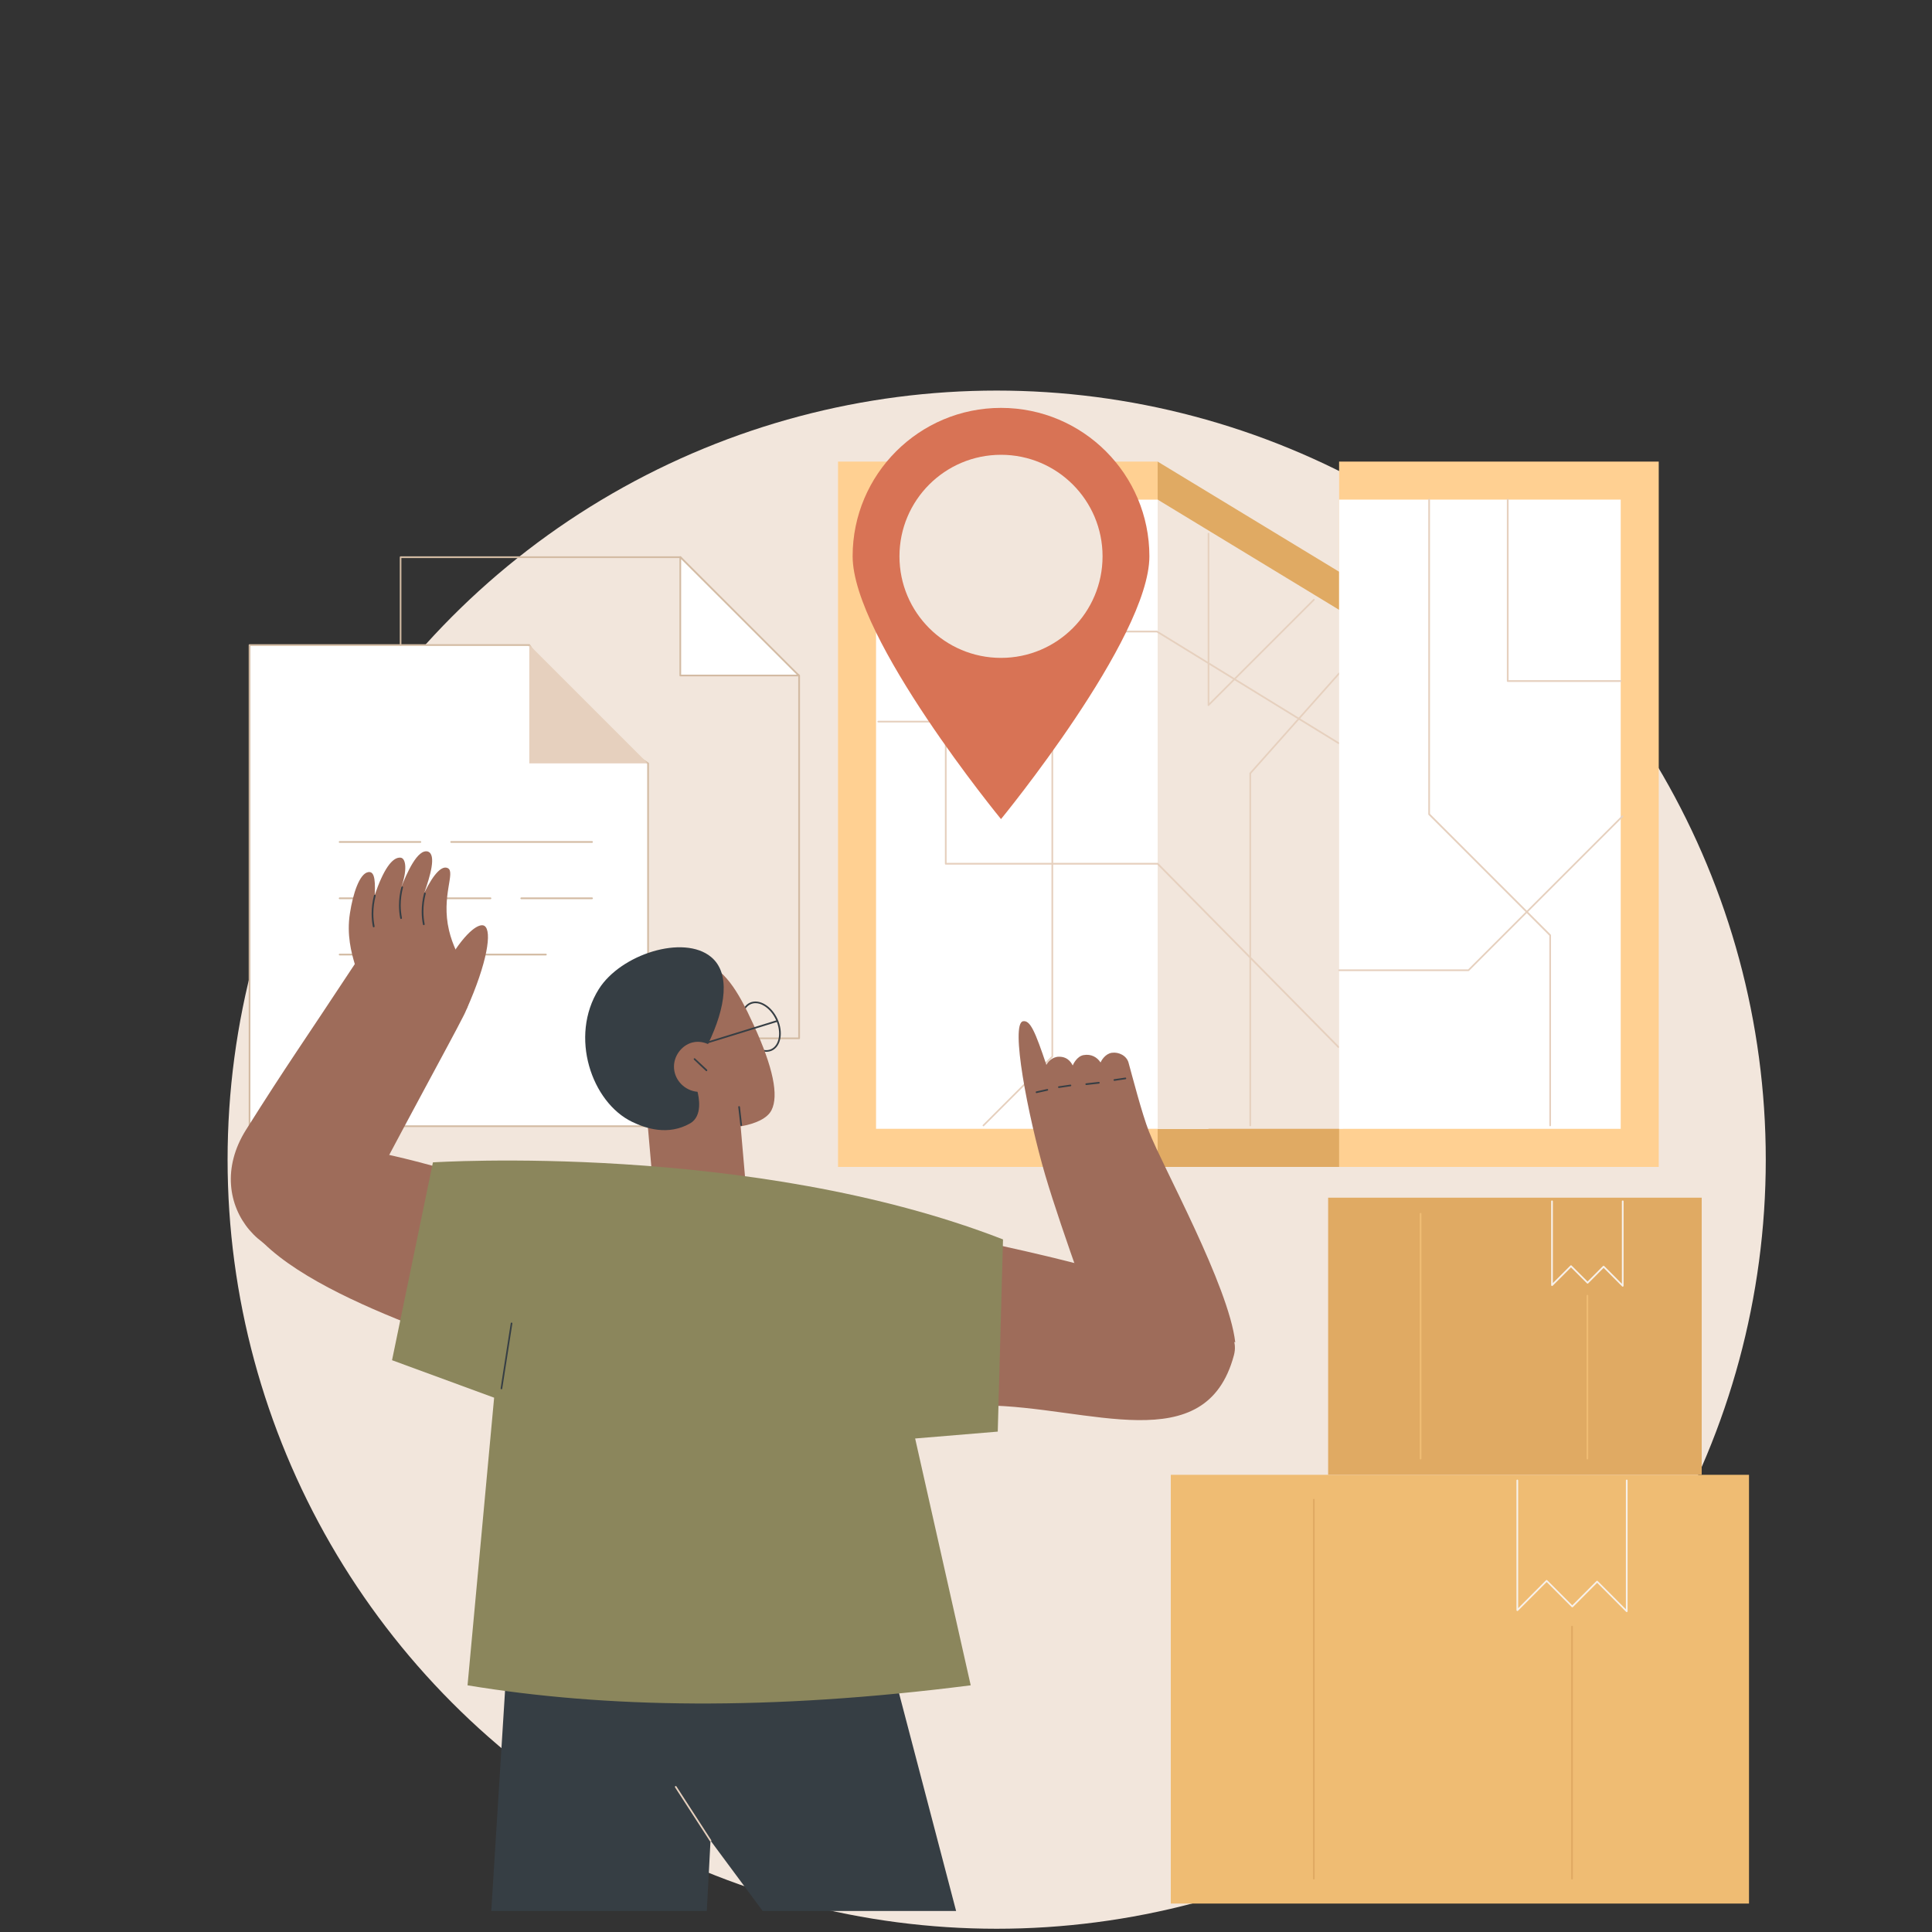 <?xml version="1.0" encoding="utf-8"?>
<!-- Generator: Adobe Illustrator 27.9.0, SVG Export Plug-In . SVG Version: 6.00 Build 0)  -->
<svg version="1.1" id="Layer_1" xmlns="http://www.w3.org/2000/svg" xmlns:xlink="http://www.w3.org/1999/xlink" x="0px" y="0px"
	 viewBox="0 0 2500 2500" style="enable-background:new 0 0 2500 2500;" xml:space="preserve">
<rect x="0" y="0" width="2500" height="2500" fill="#333333" stroke="none"/>
<style type="text/css">
	.st0{fill:#F2E6DC;}
	.st1{fill:#EFBC73;}
	.st2{fill:#E0AA63;}
	.st3{fill:#F7F1EB;}
	.st4{fill:#FFD092;}
	.st5{fill:#FFFFFF;}
	.st6{fill:#E6D0BE;}
	.st7{fill:#D87355;}
	.st8{fill:#D3BBA3;}
	.st9{fill:#363E44;}
	.st10{fill:#9E6C5A;}
	.st11{fill:#8B865C;}
</style>
<g id="Illustration">
	<g id="Shipping_information_1_">
		<circle class="st0" cx="1289.7" cy="1500.6" r="995.2"/>
		<g>
			<g>
				<rect x="1515" y="1908.4" class="st1" width="748.2" height="554.8"/>
				<path class="st2" d="M1700.1,2432.1c-0.6,0-1.1-0.5-1.1-1.1v-490.4c0-0.6,0.5-1.1,1.1-1.1c0.6,0,1.1,0.5,1.1,1.1V2431
					C1701.2,2431.6,1700.7,2432.1,1700.1,2432.1z"/>
				<path class="st2" d="M2034.2,2432.1c-0.6,0-1.1-0.5-1.1-1.1v-326.2c0-0.6,0.5-1.1,1.1-1.1c0.6,0,1.1,0.5,1.1,1.1V2431
					C2035.3,2431.6,2034.8,2432.1,2034.2,2432.1z"/>
				<g>
					<path class="st3" d="M2105.1,2086.1c-0.3,0-0.6-0.1-0.8-0.3l-37.6-37.7l-31.4,31.5c-0.4,0.4-1.1,0.4-1.5,0l-32.4-32.5
						l-37.2,37.3c-0.3,0.3-0.8,0.4-1.2,0.2c-0.4-0.2-0.7-0.6-0.7-1v-167.9c0-0.6,0.5-1.1,1.1-1.1s1.1,0.5,1.1,1.1V2081l36.1-36.2
						c0.4-0.4,1.1-0.4,1.5,0l32.4,32.5l31.4-31.5c0.4-0.4,1.1-0.4,1.5,0l36.5,36.6v-166.7c0-0.6,0.5-1.1,1.1-1.1
						c0.6,0,1.1,0.5,1.1,1.1v169.3c0,0.4-0.3,0.8-0.7,1C2105.4,2086.1,2105.3,2086.1,2105.1,2086.1z"/>
				</g>
			</g>
			<g>
				<rect x="1718.6" y="1549.8" class="st2" width="483.4" height="358.5"/>
				<path class="st1" d="M1838.2,1888.5c-0.6,0-1.1-0.5-1.1-1.1v-316.8c0-0.6,0.5-1.1,1.1-1.1s1.1,0.5,1.1,1.1v316.8
					C1839.3,1888,1838.8,1888.5,1838.2,1888.5z"/>
				<path class="st1" d="M2054.1,1888.5c-0.6,0-1.1-0.5-1.1-1.1v-210.8c0-0.6,0.5-1.1,1.1-1.1c0.6,0,1.1,0.5,1.1,1.1v210.8
					C2055.2,1888,2054.7,1888.5,2054.1,1888.5z"/>
				<g>
					<path class="st3" d="M2099.9,1665c-0.3,0-0.6-0.1-0.8-0.3l-24-24.1l-20,20.1c-0.4,0.4-1.1,0.4-1.5,0l-20.7-20.7l-23.8,23.8
						c-0.3,0.3-0.8,0.4-1.2,0.2c-0.4-0.2-0.7-0.6-0.7-1v-108.5c0-0.6,0.5-1.1,1.1-1.1c0.6,0,1.1,0.5,1.1,1.1v105.8l22.7-22.7
						c0.4-0.4,1.1-0.4,1.5,0l20.7,20.7l20-20.1c0.4-0.4,1.1-0.4,1.5,0l22.9,23v-106.7c0-0.6,0.5-1.1,1.1-1.1c0.6,0,1.1,0.5,1.1,1.1
						v109.4c0,0.4-0.3,0.8-0.7,1C2100.2,1665,2100,1665,2099.9,1665z"/>
				</g>
			</g>
		</g>
		<g>
			<g>
				<polygon class="st2" points="1737.7,1510 1461.3,1510 1498,597.3 1737.7,742.8 				"/>
				<rect x="1084.4" y="597.3" class="st4" width="413.6" height="912.7"/>
				<rect x="1732.8" y="597.3" class="st4" width="413.6" height="912.7"/>
				<polygon class="st5" points="1133.6,1460.7 1133.6,646.5 1498,646.5 1518.6,668.1 1563.8,1460.7 				"/>
				<polygon class="st0" points="1737.7,1460.7 1498,1460.7 1498,646.5 1737.7,792.1 				"/>
				<path class="st6" d="M1732.2,962.8c-0.2,0-0.4-0.1-0.6-0.2l-234.8-144.3h-363.3c-0.6,0-1.1-0.5-1.1-1.1s0.5-1.1,1.1-1.1h363.6
					c0.2,0,0.4,0.1,0.6,0.2l235,144.4c0.5,0.3,0.7,1,0.4,1.5C1732.9,962.6,1732.6,962.8,1732.2,962.8z"/>
				<path class="st6" d="M1732,1356c-0.3,0-0.6-0.1-0.8-0.3l-233.7-236.9h-273.7c-0.6,0-1.1-0.5-1.1-1.1V646.5
					c0-0.6,0.5-1.1,1.1-1.1c0.6,0,1.1,0.5,1.1,1.1v470h273c0.3,0,0.6,0.1,0.8,0.3l234,237.2c0.4,0.4,0.4,1.1,0,1.5
					C1732.5,1355.9,1732.2,1356,1732,1356z"/>
				<path class="st6" d="M1272.6,1457.4c-0.3,0-0.6-0.1-0.8-0.3c-0.4-0.4-0.4-1.1,0-1.5l88.8-88.8V934.9h-224.1
					c-0.6,0-1.1-0.5-1.1-1.1s0.5-1.1,1.1-1.1h225.2c0.6,0,1.1,0.5,1.1,1.1v433.3c0,0.3-0.1,0.6-0.3,0.8l-89.2,89.2
					C1273.2,1457.3,1272.9,1457.4,1272.6,1457.4z"/>
				<path class="st6" d="M1617.8,1457.4c-0.6,0-1.1-0.5-1.1-1.1v-455.6c0-0.3,0.1-0.5,0.3-0.7l115-129.3c0.4-0.5,1.1-0.5,1.5-0.1
					c0.4,0.4,0.5,1.1,0.1,1.5l-114.7,129v455.2C1618.9,1456.9,1618.4,1457.4,1617.8,1457.4z"/>
				<path class="st6" d="M1563.8,913.6c-0.1,0-0.3,0-0.4-0.1c-0.4-0.2-0.7-0.6-0.7-1V690.6c0-0.6,0.5-1.1,1.1-1.1s1.1,0.5,1.1,1.1
					v219.2l134.5-134.5c0.4-0.4,1.1-0.4,1.5,0c0.4,0.4,0.4,1.1,0,1.5l-136.3,136.3C1564.4,913.4,1564.1,913.6,1563.8,913.6z"/>
				<rect x="1732.8" y="646.5" class="st5" width="364.4" height="814.2"/>
				<path class="st6" d="M2005.9,1457.4c-0.6,0-1.1-0.5-1.1-1.1v-245.6l-156.3-156.3c-0.2-0.2-0.3-0.5-0.3-0.8V646.5
					c0-0.6,0.5-1.1,1.1-1.1c0.6,0,1.1,0.5,1.1,1.1v406.6l156.3,156.3c0.2,0.2,0.3,0.5,0.3,0.8v246
					C2007,1456.9,2006.5,1457.4,2005.9,1457.4z"/>
				<path class="st6" d="M1900.2,1256.6h-167.3c-0.6,0-1.1-0.5-1.1-1.1c0-0.6,0.5-1.1,1.1-1.1h166.9l198.9-198.9
					c0.4-0.4,1.1-0.4,1.5,0c0.4,0.4,0.4,1.1,0,1.5l-199.2,199.2C1900.7,1256.5,1900.4,1256.6,1900.2,1256.6z"/>
				<path class="st6" d="M2097.2,882.4H1951c-0.6,0-1.1-0.5-1.1-1.1V646.5c0-0.6,0.5-1.1,1.1-1.1s1.1,0.5,1.1,1.1v233.6h145.1
					c0.6,0,1.1,0.5,1.1,1.1C2098.3,881.9,2097.8,882.4,2097.2,882.4z"/>
			</g>
			<g>
				<path class="st7" d="M1295.3,527.8c106.1,0,192,86,192,192c0,106.1-192,340.1-192,340.1s-192-234-192-340.1
					C1103.3,613.8,1189.3,527.8,1295.3,527.8z"/>
				<ellipse class="st0" cx="1295.3" cy="719.9" rx="131.4" ry="131.4"/>
			</g>
		</g>
		<g>
			<g>
				<path class="st8" d="M1034,1344.7H518.4c-0.6,0-1.1-0.5-1.1-1.1V721c0-0.6,0.5-1.1,1.1-1.1h362c0.4,0,0.7,0.2,0.9,0.5l61.7,91.7
					l91.7,61.1c0.3,0.2,0.5,0.5,0.5,0.9v469.5C1035.1,1344.2,1034.6,1344.7,1034,1344.7z M519.4,1342.5h513.5V874.7l-91.4-60.9
					c-0.1-0.1-0.2-0.2-0.3-0.3l-61.5-91.4H519.4V1342.5z"/>
				<g>
					<polygon class="st5" points="880.3,874.1 1033.6,874.1 880.3,720.8 					"/>
					<path class="st8" d="M1033.6,875.2H880.3c-0.6,0-1.1-0.5-1.1-1.1V720.8c0-0.4,0.3-0.8,0.7-1c0.4-0.2,0.9-0.1,1.2,0.2
						l153.3,153.3c0.3,0.3,0.4,0.8,0.2,1.2C1034.4,874.9,1034,875.2,1033.6,875.2z M881.4,873H1031L881.4,723.5V873z"/>
				</g>
			</g>
			<g>
				<g>
					<polygon class="st5" points="322.9,1457.3 838.6,1457.3 838.6,987.8 746.7,926.6 684.9,834.7 322.9,834.7 					"/>
					<path class="st8" d="M838.6,1458.4H322.9c-0.6,0-1.1-0.5-1.1-1.1V834.7c0-0.6,0.5-1.1,1.1-1.1h362c0.4,0,0.7,0.2,0.9,0.5
						l61.7,91.7l91.7,61.1c0.3,0.2,0.5,0.5,0.5,0.9v469.5C839.7,1457.9,839.2,1458.4,838.6,1458.4z M324,1456.2h513.5V988.4
						l-91.4-60.9c-0.1-0.1-0.2-0.2-0.3-0.3l-61.5-91.4H324V1456.2z"/>
				</g>
				<g>
					<path class="st8" d="M766.1,1090.6H583.8c-0.6,0-1.1-0.5-1.1-1.1c0-0.6,0.5-1.1,1.1-1.1h182.3c0.6,0,1.1,0.5,1.1,1.1
						C767.2,1090.1,766.7,1090.6,766.1,1090.6z"/>
					<path class="st8" d="M544,1090.6H439.5c-0.6,0-1.1-0.5-1.1-1.1c0-0.6,0.5-1.1,1.1-1.1H544c0.6,0,1.1,0.5,1.1,1.1
						C545.1,1090.1,544.6,1090.6,544,1090.6z"/>
					<path class="st8" d="M766.1,1163.5h-91.6c-0.6,0-1.1-0.5-1.1-1.1c0-0.6,0.5-1.1,1.1-1.1h91.6c0.6,0,1.1,0.5,1.1,1.1
						C767.2,1163,766.7,1163.5,766.1,1163.5z"/>
					<path class="st8" d="M634.7,1163.5H439.5c-0.6,0-1.1-0.5-1.1-1.1c0-0.6,0.5-1.1,1.1-1.1h195.2c0.6,0,1.1,0.5,1.1,1.1
						C635.8,1163,635.3,1163.5,634.7,1163.5z"/>
					<path class="st8" d="M706.4,1236.3H439.5c-0.6,0-1.1-0.5-1.1-1.1c0-0.6,0.5-1.1,1.1-1.1h266.9c0.6,0,1.1,0.5,1.1,1.1
						C707.5,1235.9,707,1236.3,706.4,1236.3z"/>
				</g>
				<polygon class="st6" points="684.9,987.8 838.2,987.8 684.9,834.5 				"/>
			</g>
		</g>
		<g>
			<g>
				<g>
					<polygon class="st9" points="1237.2,2472.8 1141.7,2108.4 657.3,2127.5 635.7,2472.8 914.6,2472.8 919.4,2381.7 986.9,2472.8 
											"/>
					<path class="st6" d="M919.4,2382.8c-0.4,0-0.7-0.2-0.9-0.5l-45-69.5c-0.3-0.5-0.2-1.2,0.3-1.5c0.5-0.3,1.2-0.2,1.5,0.3l45,69.5
						c0.3,0.5,0.2,1.2-0.3,1.5C919.8,2382.8,919.6,2382.8,919.4,2382.8z"/>
				</g>
				<g>
					<path class="st9" d="M991.5,1361c-4,0-8.2-1.3-12.3-3.7c-6.7-4-12.4-10.7-16.2-18.9c-7.8-17.1-4.6-35.4,7.3-40.9
						c5.8-2.7,12.8-1.9,19.6,2.2c6.7,4,12.4,10.7,16.2,18.9l0,0c7.8,17.1,4.6,35.4-7.3,40.9C996.5,1360.5,994,1361,991.5,1361z
						 M977.6,1298.1c-2.2,0-4.4,0.5-6.4,1.4c-10.8,5-13.6,22-6.3,38c3.6,7.8,9,14.2,15.3,18c6.2,3.7,12.4,4.4,17.6,2.1
						c10.8-5,13.6-22,6.3-38c-3.6-7.8-9-14.2-15.3-18C985,1299.2,981.2,1298.1,977.6,1298.1z"/>
					<path class="st10" d="M975.2,1326.2c-21.4-46.8-38.1-72.2-67.6-83c-39.6-14.5-78.5,10.9-82.5,13.6
						c-2.6,1.7-40.5,24.2-43.3,68.5c-2.7,43.8,17.8,87.4,54.6,110.5l8.4,96.5c2.7,31,30,53.9,61,51.2l7-0.6c31-2.7,53.9-30,51.2-61
						l-5.6-64.4c19.5-3.4,34.6-10.4,39.9-20.9C1007.9,1417.8,1000.5,1381.3,975.2,1326.2z"/>
					<path class="st9" d="M915.9,1350c-0.5,0-0.9-0.3-1-0.8c-0.2-0.6,0.1-1.2,0.7-1.4l89.1-27.5c0.6-0.2,1.2,0.1,1.4,0.7
						c0.2,0.6-0.1,1.2-0.7,1.4l-89.1,27.5C916.1,1350,916,1350,915.9,1350z"/>
					<path class="st9" d="M959.1,1457c-0.5,0-1-0.4-1.1-1l-2.7-23.5c-0.1-0.6,0.4-1.1,1-1.2c0.6-0.1,1.1,0.4,1.2,1l2.7,23.5
						c0.1,0.6-0.4,1.1-1,1.2C959.2,1457,959.2,1457,959.1,1457z"/>
					<path class="st9" d="M914.2,1386.1c-0.3,0-0.5-0.1-0.7-0.3c-5.8-5.3-9.5-8.8-12.1-11.4c-1.3-1.2-2.4-2.3-3.4-3.2
						c-0.4-0.4-0.5-1.1-0.1-1.5c0.4-0.4,1.1-0.5,1.5-0.1c1,0.9,2.1,2,3.4,3.2c2.6,2.5,6.3,6,12.1,11.3c0.4,0.4,0.5,1.1,0.1,1.5
						C914.8,1385.9,914.5,1386.1,914.2,1386.1z"/>
					<path class="st9" d="M920.1,1238.3c-35.5-29.4-116.9-3.6-145.3,41.7c-38.4,61.2-9.3,146.4,43.2,171.7
						c17.6,8.5,46.6,18.2,75.1,1.9c16.6-9.6,11-34.7,9.5-40.8c-16.4-1.5-29.2-14.5-30.4-30.2c-1.2-15.7,9.8-30,23.6-33.6
						c9.2-2.4,17.1,0.6,20.4,2C939.3,1303.2,945.4,1259.2,920.1,1238.3z"/>
				</g>
				<g>
					<g>
						<path class="st10" d="M635.5,1752.7c-91.6-34.8-361.9-118.9-325.4-232c30.2-93.6,289.9,0,383.1,28.6
							C674,1617.1,654.8,1684.9,635.5,1752.7z"/>
						<g>
							<path class="st10" d="M439.3,1616.7C439.3,1616.7,439.3,1616.7,439.3,1616.7c82.1-157.8,143.4-268.2,160.9-303
								c1.8-3.6,5.1-10.1,7-19.3c6.8-34-17-51.5-26.2-90.6c-10.4-44.3,8.8-75.2-1.5-80.4c-7.2-3.7-17.7,5.9-30.4,31.7c0,0,0,0,0,0
								c7.3-20.7,16-49.2,4.6-53.2c-13.5-3.9-27.6,28.4-35.3,48.3c9.2-24.2,6.9-39.8-0.1-40.4c-10.9-1-22.4,16-33.4,48.4
								c0,0,0,0,0,0c1.3-24.5-2-30.6-8.3-29.7c-11.5,1.7-20,28.5-23.8,53.3c-4.4,28,2,51.2,6.3,65.7c0,0,0,0,0,0
								c-68.9,104.6-87,129.1-140.9,214.7C257.1,1559.7,351.1,1658.4,439.3,1616.7z"/>
							<path class="st10" d="M581,1241.7c23.3-38.6,39.9-47.5,45.9-43.6c10.1,6.5,3.7,47.6-23.3,108.2
								C595.7,1288.8,588.9,1259.1,581,1241.7z"/>
							<g>
								<path class="st9" d="M548.4,1197.2c-0.5,0-1-0.4-1.1-0.9c-1.1-5.5-1.6-11-1.6-16.6c0-8,1-16.1,3.1-23.9
									c0.2-0.6,0.8-0.9,1.3-0.8c0.6,0.2,0.9,0.8,0.8,1.3c-2,7.6-3,15.4-3,23.3c0,5.4,0.6,10.8,1.6,16.2c0.1,0.6-0.3,1.2-0.9,1.3
									C548.5,1197.2,548.5,1197.2,548.4,1197.2z"/>
								<path class="st9" d="M519,1189.2c-0.5,0-1-0.4-1.1-0.9c-1.1-5.5-1.6-11-1.6-16.6c0-8,1-16.1,3.1-23.9
									c0.2-0.6,0.8-0.9,1.3-0.8c0.6,0.2,0.9,0.8,0.8,1.3c-2,7.6-3,15.4-3,23.3c0,5.4,0.6,10.8,1.6,16.2c0.1,0.6-0.3,1.2-0.9,1.3
									C519.2,1189.2,519.1,1189.2,519,1189.2z"/>
								<path class="st9" d="M483.6,1200c-0.5,0-1-0.4-1.1-0.9c-1.1-5.4-1.6-11-1.6-16.6c0-8,1-16.1,3.1-23.9
									c0.2-0.6,0.8-0.9,1.3-0.8c0.6,0.2,0.9,0.8,0.8,1.3c-2,7.6-3,15.4-3,23.3c0,5.4,0.6,10.8,1.6,16.2c0.1,0.6-0.3,1.2-0.9,1.3
									C483.7,1200,483.7,1200,483.6,1200z"/>
							</g>
						</g>
					</g>
					<g>
						<g>
							<path class="st10" d="M1255.8,1603.4c200.6,42.7,358.1,85.9,340.9,150.2c-36.4,136.2-187.7,66.2-322.2,65
								C1269.4,1763.4,1260.5,1670.4,1255.8,1603.4z"/>
						</g>
						<g>
							<path class="st10" d="M1424.9,1730.8c0,0-50.6-136.2-72.4-210.3c-22.8-77.8-45.2-196-28.7-199c9.4-1.7,15.8,13.8,30.2,56.4
								c1.4-2.9,7.1-10.4,16.2-10.5c13.3-0.2,17.2,10.5,17.9,11.3c0.4-1,5.1-11.8,14-13.4c10-1.8,17.6,2.8,22,9.5
								c1.1-2.5,6-11.2,14.6-12.5c8.9-1.3,19.1,3.7,21.6,12.7c4.6,16.5,17.3,65.9,26.4,89.1c17.9,45.8,103.3,199.8,111.7,272.8
								C1536.3,1722.8,1424.9,1730.8,1424.9,1730.8z"/>
							<g>
								<path class="st9" d="M1442,1398.6c-0.5,0-1-0.4-1.1-0.9c-0.1-0.6,0.3-1.1,0.9-1.2l14.3-2.1c0.6-0.1,1.1,0.3,1.2,0.9
									c0.1,0.6-0.3,1.1-0.9,1.2l-14.3,2.1C1442.1,1398.6,1442,1398.6,1442,1398.6z"/>
								<path class="st9" d="M1405.6,1404c-0.5,0-1-0.4-1.1-1c-0.1-0.6,0.4-1.1,1-1.2l16.3-1.8c0.6-0.1,1.1,0.4,1.2,1
									c0.1,0.6-0.4,1.1-1,1.2l-16.3,1.8C1405.6,1404,1405.6,1404,1405.6,1404z"/>
								<path class="st9" d="M1370.2,1407.8c-0.5,0-1-0.4-1.1-0.9c-0.1-0.6,0.3-1.1,0.9-1.2c2.7-0.4,5.1-0.7,7.5-1.1
									c2.4-0.3,4.8-0.7,7.5-1.1c0.6-0.1,1.1,0.3,1.2,0.9c0.1,0.6-0.3,1.1-0.9,1.2c-2.7,0.4-5.1,0.7-7.5,1.1
									c-2.4,0.3-4.8,0.7-7.5,1.1C1370.3,1407.8,1370.2,1407.8,1370.2,1407.8z"/>
								<path class="st9" d="M1341.3,1414.5c-0.5,0-0.9-0.3-1.1-0.9c-0.1-0.6,0.2-1.2,0.8-1.3l14-3.1c0.6-0.1,1.2,0.2,1.3,0.8
									c0.1,0.6-0.2,1.2-0.8,1.3l-14,3.1C1341.5,1414.5,1341.4,1414.5,1341.3,1414.5z"/>
							</g>
						</g>
					</g>
					<path class="st11" d="M639.4,1808.6l-132.1-48.5l52.9-256c0,0,412.5-26.8,737.7,99.7l-6.8,248.7l-106.9,8.9l71.9,319.4
						c-261,33.3-473,29.4-651.1,0L639.4,1808.6z"/>
					<path class="st9" d="M648.9,1797.7c-0.1,0-0.1,0-0.2,0c-0.6-0.1-1-0.6-0.9-1.2l13.1-84.2c0.1-0.6,0.6-1,1.2-0.9
						c0.6,0.1,1,0.6,0.9,1.2l-13.1,84.2C649.9,1797.3,649.5,1797.7,648.9,1797.7z"/>
				</g>
			</g>
		</g>
	</g>
</g>
</svg>

